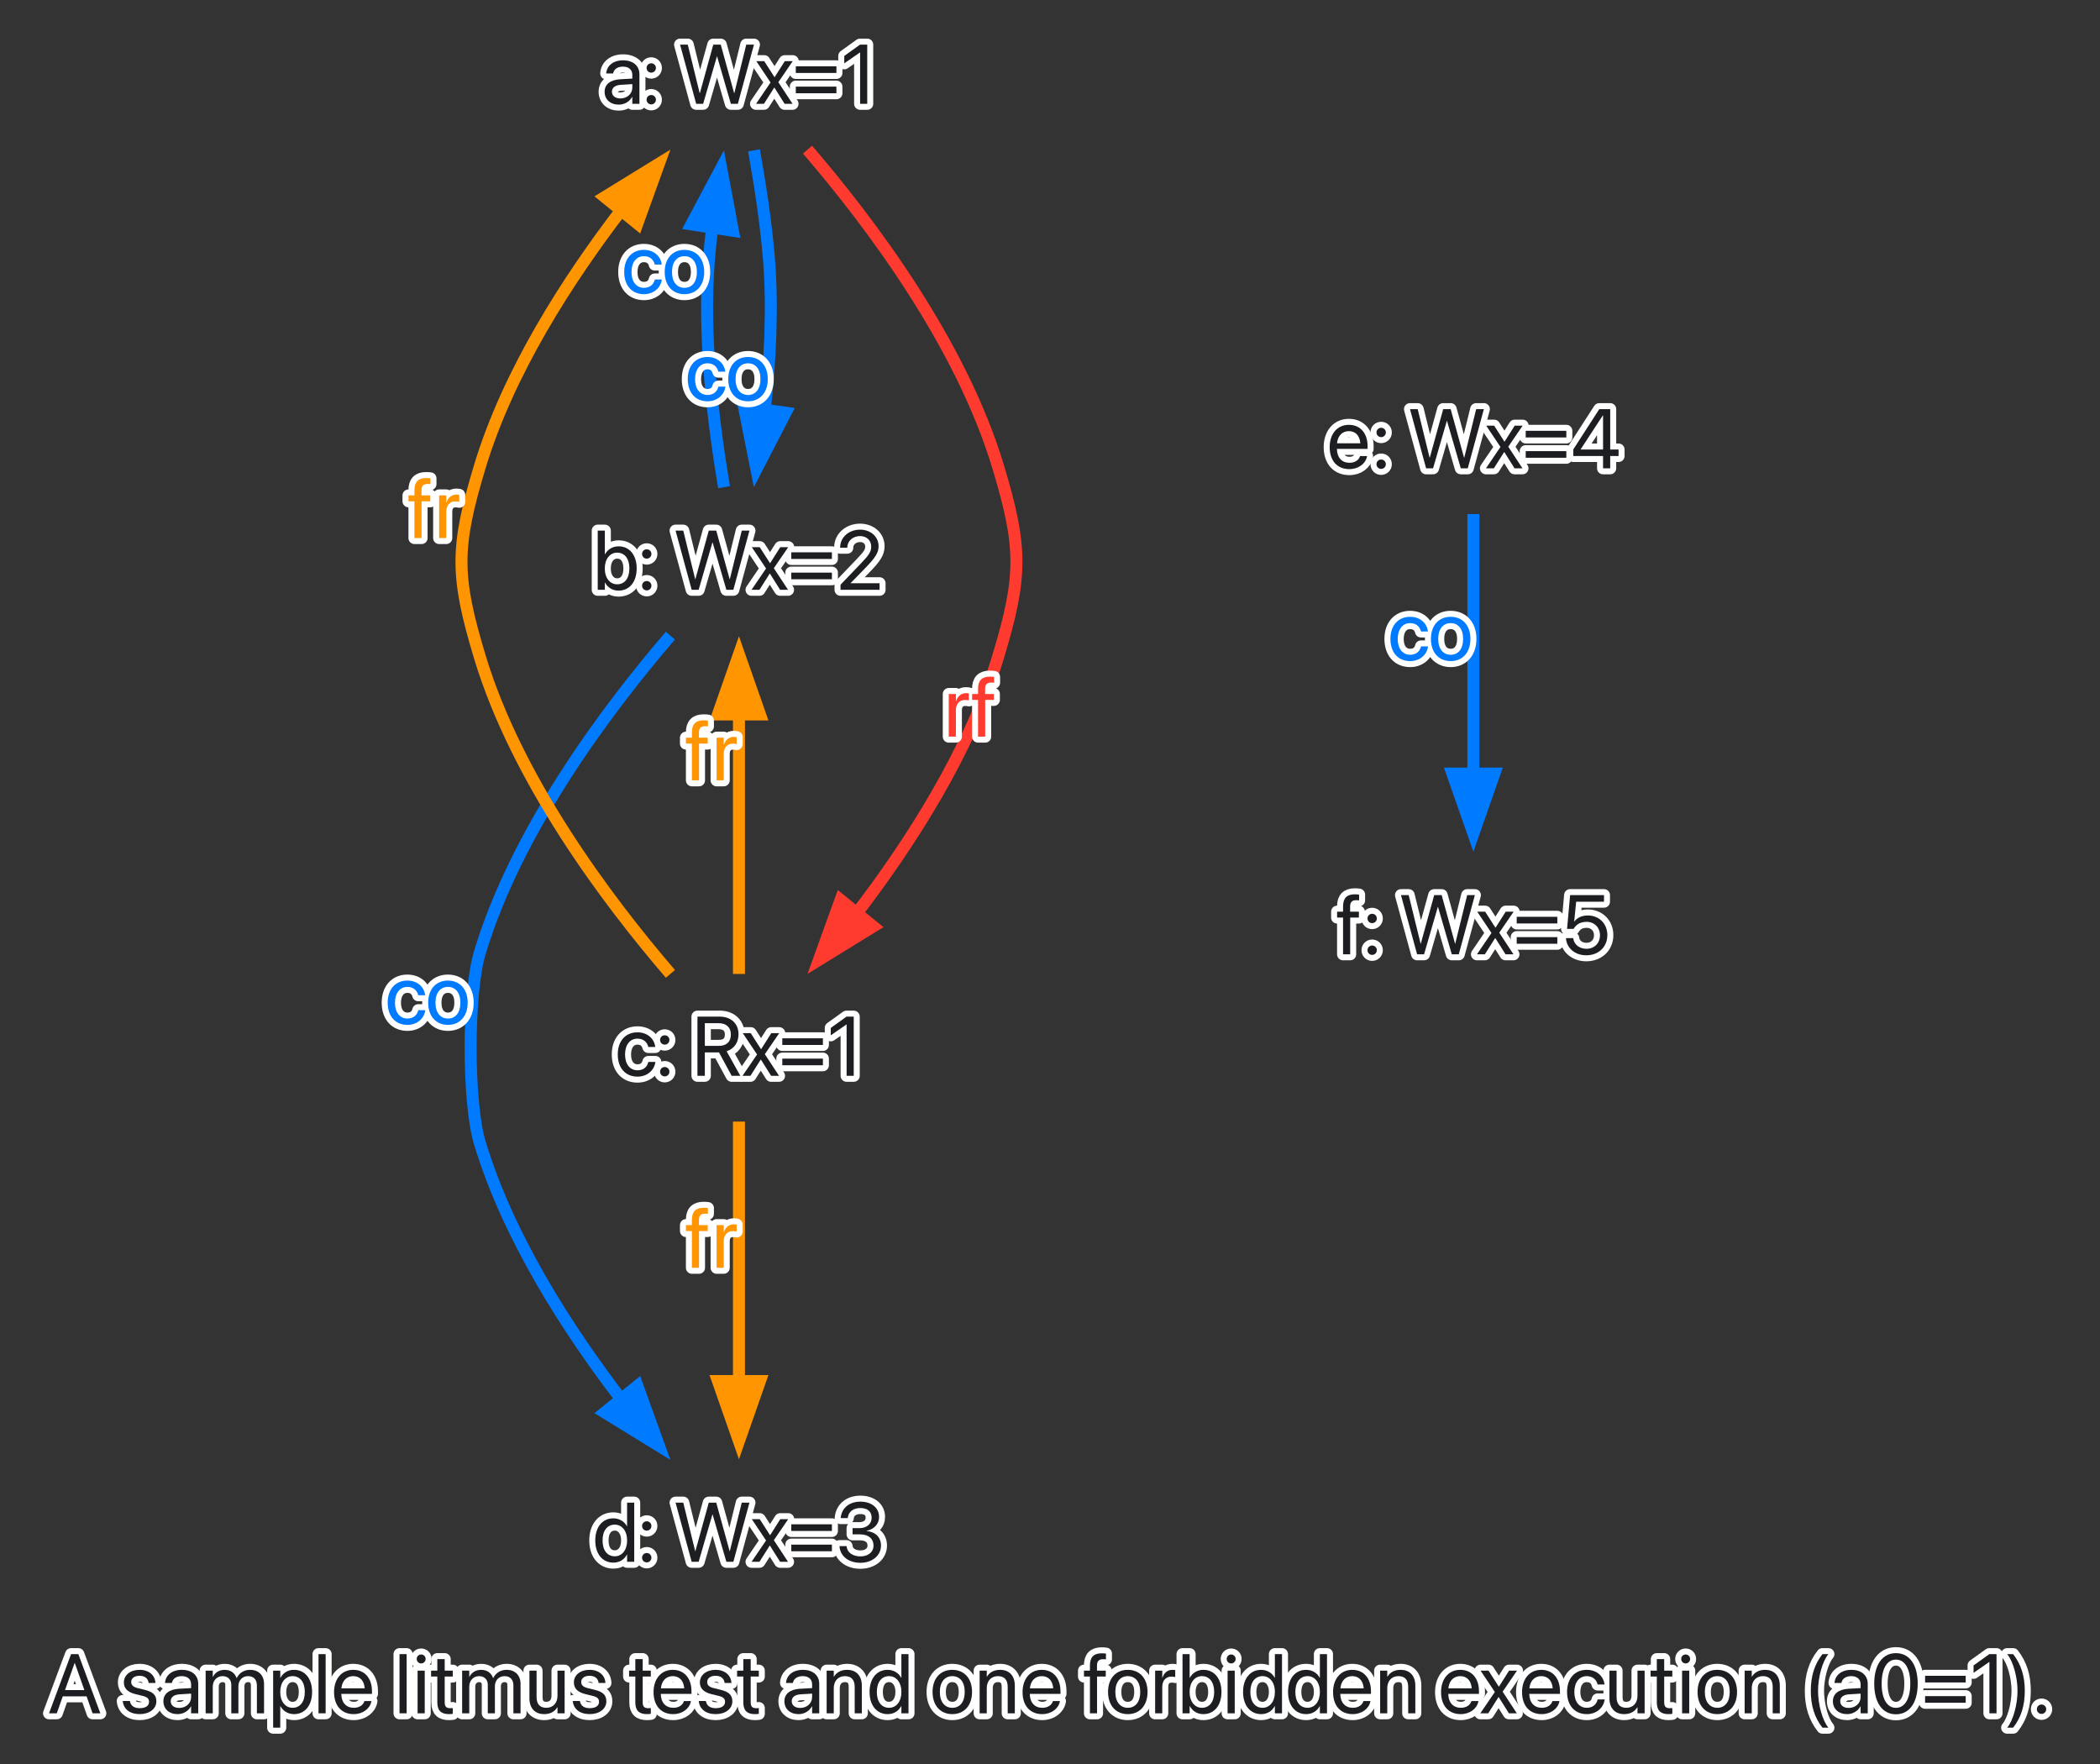 <?xml version="1.0" encoding="UTF-8"?>
<svg xmlns="http://www.w3.org/2000/svg" xmlns:xlink="http://www.w3.org/1999/xlink" width="350" height="294" viewBox="0 0 350 294">
<rect x="0" y="0" width="350" height="294" fill="#333333" stroke="none"/>
<defs>
<g>
<g id="glyph-0-0">
<path d="M 0.172 0 L 1.465 0 L 2.461 -2.824 L 6.434 -2.824 L 7.43 0 L 8.723 0 L 5.059 -9.863 L 3.844 -9.863 Z M 4.438 -8.387 L 4.465 -8.387 L 6.062 -3.871 L 2.836 -3.871 Z M 4.438 -8.387 " />
</g>
<g id="glyph-0-1">
<rect x="0" y="0" width="0" height="0" mask="url(#mask-0)" />
</g>
<g id="glyph-0-2">
<path d="M 3.297 0.137 C 4.883 0.137 6.059 -0.738 6.059 -1.984 L 6.059 -1.988 C 6.059 -3 5.539 -3.57 4.102 -3.918 L 2.973 -4.191 C 2.188 -4.383 1.867 -4.719 1.867 -5.203 L 1.867 -5.211 C 1.867 -5.84 2.398 -6.254 3.262 -6.254 C 4.145 -6.254 4.668 -5.797 4.766 -5.105 L 4.773 -5.059 L 5.906 -5.059 L 5.898 -5.148 C 5.812 -6.336 4.82 -7.246 3.262 -7.246 C 1.723 -7.246 0.648 -6.379 0.648 -5.156 L 0.648 -5.148 C 0.648 -4.121 1.301 -3.5 2.641 -3.18 L 3.766 -2.906 C 4.574 -2.707 4.84 -2.422 4.84 -1.906 L 4.84 -1.902 C 4.84 -1.258 4.266 -0.855 3.301 -0.855 C 2.332 -0.855 1.805 -1.273 1.66 -1.984 L 1.648 -2.051 L 0.457 -2.051 L 0.465 -1.988 C 0.609 -0.719 1.621 0.137 3.297 0.137 Z M 3.297 0.137 " />
</g>
<g id="glyph-0-3">
<path d="M 2.852 0.137 C 3.801 0.137 4.656 -0.375 5.074 -1.156 L 5.102 -1.156 L 5.102 0 L 6.289 0 L 6.289 -4.914 C 6.289 -6.336 5.238 -7.246 3.555 -7.246 C 1.879 -7.246 0.863 -6.305 0.758 -5.133 L 0.754 -5.059 L 1.902 -5.059 L 1.914 -5.121 C 2.051 -5.758 2.625 -6.195 3.543 -6.195 C 4.531 -6.195 5.102 -5.668 5.102 -4.801 L 5.102 -4.203 L 3.062 -4.09 C 1.43 -3.992 0.484 -3.234 0.484 -2.023 L 0.484 -2.012 C 0.484 -0.719 1.438 0.137 2.852 0.137 Z M 1.703 -2.012 L 1.703 -2.023 C 1.703 -2.688 2.25 -3.109 3.199 -3.164 L 5.102 -3.281 L 5.102 -2.699 C 5.102 -1.668 4.238 -0.895 3.117 -0.895 C 2.262 -0.895 1.703 -1.328 1.703 -2.012 Z M 1.703 -2.012 " />
</g>
<g id="glyph-0-4">
<path d="M 0.773 0 L 1.961 0 L 1.961 -4.457 C 1.961 -5.449 2.645 -6.195 3.59 -6.195 C 4.473 -6.195 5.047 -5.625 5.047 -4.766 L 5.047 0 L 6.234 0 L 6.234 -4.52 C 6.234 -5.488 6.898 -6.195 7.84 -6.195 C 8.777 -6.195 9.316 -5.613 9.316 -4.637 L 9.316 0 L 10.508 0 L 10.508 -4.91 C 10.508 -6.324 9.598 -7.246 8.191 -7.246 C 7.191 -7.246 6.359 -6.734 5.961 -5.879 L 5.934 -5.879 C 5.625 -6.746 4.91 -7.246 3.938 -7.246 C 3.023 -7.246 2.312 -6.773 1.988 -6.07 L 1.961 -6.07 L 1.961 -7.109 L 0.773 -7.109 Z M 0.773 0 " />
</g>
<g id="glyph-0-5">
<path d="M 0.773 2.395 L 1.961 2.395 L 1.961 -1.191 L 1.988 -1.191 C 2.434 -0.371 3.262 0.137 4.266 0.137 C 6.051 0.137 7.266 -1.305 7.266 -3.547 L 7.266 -3.555 C 7.266 -5.797 6.062 -7.246 4.246 -7.246 C 3.227 -7.246 2.434 -6.734 1.988 -5.906 L 1.961 -5.906 L 1.961 -7.109 L 0.773 -7.109 Z M 4.012 -0.918 C 2.816 -0.918 1.957 -1.961 1.957 -3.547 L 1.957 -3.555 C 1.957 -5.148 2.809 -6.195 4.012 -6.195 C 5.27 -6.195 6.051 -5.188 6.051 -3.555 L 6.051 -3.547 C 6.051 -1.93 5.27 -0.918 4.012 -0.918 Z M 4.012 -0.918 " />
</g>
<g id="glyph-0-6">
<path d="M 0.836 0 L 2.023 0 L 2.023 -9.863 L 0.836 -9.863 Z M 0.836 0 " />
</g>
<g id="glyph-0-7">
<path d="M 3.699 0.137 C 5.25 0.137 6.414 -0.793 6.645 -1.969 L 6.66 -2.039 L 5.488 -2.039 L 5.469 -1.977 C 5.266 -1.367 4.629 -0.918 3.727 -0.918 C 2.461 -0.918 1.656 -1.77 1.629 -3.234 L 6.746 -3.234 L 6.746 -3.672 C 6.746 -5.805 5.566 -7.246 3.625 -7.246 C 1.684 -7.246 0.426 -5.734 0.426 -3.535 L 0.426 -3.527 C 0.426 -1.293 1.656 0.137 3.699 0.137 Z M 3.617 -6.195 C 4.656 -6.195 5.422 -5.543 5.539 -4.164 L 1.648 -4.164 C 1.777 -5.488 2.586 -6.195 3.617 -6.195 Z M 3.617 -6.195 " />
</g>
<g id="glyph-0-8">
<path d="M 1.441 -8.312 C 1.859 -8.312 2.188 -8.648 2.188 -9.059 C 2.188 -9.477 1.859 -9.805 1.441 -9.805 C 1.031 -9.805 0.699 -9.477 0.699 -9.059 C 0.699 -8.648 1.031 -8.312 1.441 -8.312 Z M 0.848 0 L 2.039 0 L 2.039 -7.109 L 0.848 -7.109 Z M 0.848 0 " />
</g>
<g id="glyph-0-9">
<path d="M 3.082 0.137 C 3.316 0.137 3.57 0.109 3.719 0.09 L 3.719 -0.875 C 3.617 -0.867 3.48 -0.848 3.336 -0.848 C 2.699 -0.848 2.367 -1.059 2.367 -1.82 L 2.367 -6.125 L 3.719 -6.125 L 3.719 -7.109 L 2.367 -7.109 L 2.367 -9.031 L 1.137 -9.031 L 1.137 -7.109 L 0.098 -7.109 L 0.098 -6.125 L 1.137 -6.125 L 1.137 -1.812 C 1.137 -0.453 1.777 0.137 3.082 0.137 Z M 3.082 0.137 " />
</g>
<g id="glyph-0-10">
<path d="M 3.199 0.137 C 4.281 0.137 5.004 -0.348 5.387 -1.012 L 5.414 -1.012 L 5.414 0 L 6.605 0 L 6.605 -7.109 L 5.414 -7.109 L 5.414 -2.926 C 5.414 -1.715 4.684 -0.918 3.562 -0.918 C 2.469 -0.918 1.93 -1.551 1.93 -2.707 L 1.93 -7.109 L 0.738 -7.109 L 0.738 -2.496 C 0.738 -0.875 1.641 0.137 3.199 0.137 Z M 3.199 0.137 " />
</g>
<g id="glyph-0-11">
<path d="M 0.773 0 L 1.961 0 L 1.961 -4.184 C 1.961 -5.395 2.695 -6.195 3.816 -6.195 C 4.91 -6.195 5.449 -5.559 5.449 -4.402 L 5.449 0 L 6.637 0 L 6.637 -4.613 C 6.637 -6.234 5.734 -7.246 4.176 -7.246 C 3.098 -7.246 2.371 -6.762 1.988 -6.098 L 1.961 -6.098 L 1.961 -7.109 L 0.773 -7.109 Z M 0.773 0 " />
</g>
<g id="glyph-0-12">
<path d="M 3.445 0.137 C 4.465 0.137 5.258 -0.375 5.703 -1.203 L 5.73 -1.203 L 5.73 0 L 6.918 0 L 6.918 -9.863 L 5.73 -9.863 L 5.73 -5.922 L 5.703 -5.922 C 5.258 -6.742 4.43 -7.246 3.426 -7.246 C 1.641 -7.246 0.426 -5.805 0.426 -3.562 L 0.426 -3.555 C 0.426 -1.312 1.629 0.137 3.445 0.137 Z M 3.68 -0.918 C 2.422 -0.918 1.641 -1.922 1.641 -3.555 L 1.641 -3.562 C 1.641 -5.184 2.422 -6.195 3.68 -6.195 C 4.875 -6.195 5.734 -5.148 5.734 -3.562 L 5.734 -3.555 C 5.734 -1.961 4.883 -0.918 3.68 -0.918 Z M 3.68 -0.918 " />
</g>
<g id="glyph-0-13">
<path d="M 3.719 0.137 C 5.68 0.137 7.008 -1.285 7.008 -3.555 L 7.008 -3.57 C 7.008 -5.84 5.676 -7.246 3.711 -7.246 C 1.75 -7.246 0.426 -5.832 0.426 -3.57 L 0.426 -3.555 C 0.426 -1.293 1.742 0.137 3.719 0.137 Z M 3.727 -0.918 C 2.469 -0.918 1.641 -1.879 1.641 -3.555 L 1.641 -3.57 C 1.641 -5.23 2.477 -6.195 3.711 -6.195 C 4.969 -6.195 5.789 -5.238 5.789 -3.57 L 5.789 -3.555 C 5.789 -1.887 4.977 -0.918 3.727 -0.918 Z M 3.727 -0.918 " />
</g>
<g id="glyph-0-14">
<path d="M 1.156 0 L 2.344 0 L 2.344 -6.125 L 3.793 -6.125 L 3.793 -7.109 L 2.332 -7.109 L 2.332 -7.977 C 2.332 -8.684 2.66 -9.016 3.316 -9.016 C 3.5 -9.016 3.684 -9.012 3.828 -8.988 L 3.828 -9.953 C 3.652 -9.98 3.371 -10 3.105 -10 C 1.793 -10 1.156 -9.352 1.156 -7.984 L 1.156 -7.109 L 0.164 -7.109 L 0.164 -6.125 L 1.156 -6.125 Z M 1.156 0 " />
</g>
<g id="glyph-0-15">
<path d="M 0.773 0 L 1.961 0 L 1.961 -4.391 C 1.961 -5.469 2.562 -6.113 3.488 -6.113 C 3.773 -6.113 4.027 -6.078 4.121 -6.043 L 4.121 -7.199 C 4.027 -7.211 3.848 -7.246 3.645 -7.246 C 2.844 -7.246 2.23 -6.727 1.988 -5.906 L 1.961 -5.906 L 1.961 -7.109 L 0.773 -7.109 Z M 0.773 0 " />
</g>
<g id="glyph-0-16">
<path d="M 4.309 0.137 C 6.125 0.137 7.328 -1.312 7.328 -3.555 L 7.328 -3.562 C 7.328 -5.805 6.113 -7.246 4.328 -7.246 C 3.324 -7.246 2.496 -6.742 2.051 -5.922 L 2.023 -5.922 L 2.023 -9.863 L 0.836 -9.863 L 0.836 0 L 2.023 0 L 2.023 -1.203 L 2.051 -1.203 C 2.496 -0.375 3.289 0.137 4.309 0.137 Z M 4.074 -0.918 C 2.871 -0.918 2.016 -1.961 2.016 -3.555 L 2.016 -3.562 C 2.016 -5.148 2.879 -6.195 4.074 -6.195 C 5.332 -6.195 6.113 -5.184 6.113 -3.562 L 6.113 -3.555 C 6.113 -1.922 5.332 -0.918 4.074 -0.918 Z M 4.074 -0.918 " />
</g>
<g id="glyph-0-17">
<path d="M 0.219 0 L 1.539 0 L 3.254 -2.707 L 3.281 -2.707 L 4.984 0 L 6.305 0 L 3.938 -3.602 L 6.336 -7.109 L 5.012 -7.109 L 3.324 -4.445 L 3.297 -4.445 L 1.586 -7.109 L 0.262 -7.109 L 2.641 -3.555 Z M 0.219 0 " />
</g>
<g id="glyph-0-18">
<path d="M 3.719 0.137 C 5.324 0.137 6.496 -0.91 6.688 -2.262 L 6.691 -2.312 L 5.523 -2.312 L 5.512 -2.258 C 5.312 -1.465 4.691 -0.918 3.719 -0.918 C 2.488 -0.918 1.641 -1.895 1.641 -3.547 L 1.641 -3.555 C 1.641 -5.168 2.469 -6.195 3.707 -6.195 C 4.75 -6.195 5.324 -5.566 5.504 -4.855 L 5.516 -4.801 L 6.68 -4.801 L 6.672 -4.855 C 6.523 -6.07 5.477 -7.246 3.707 -7.246 C 1.73 -7.246 0.426 -5.812 0.426 -3.57 L 0.426 -3.562 C 0.426 -1.301 1.703 0.137 3.719 0.137 Z M 3.719 0.137 " />
</g>
<g id="glyph-0-19">
<path d="M 3.242 2.395 L 4.238 2.395 C 3.254 1.25 2.508 -1.457 2.508 -3.738 C 2.508 -6.023 3.254 -8.723 4.238 -9.863 L 3.242 -9.863 C 1.906 -8.168 1.301 -6.172 1.301 -3.738 C 1.301 -1.305 1.906 0.703 3.242 2.395 Z M 3.242 2.395 " />
</g>
<g id="glyph-0-20">
<path d="M 4.238 0.164 C 6.508 0.164 7.867 -1.797 7.867 -4.93 L 7.867 -4.941 C 7.867 -8.074 6.508 -10.027 4.238 -10.027 C 1.969 -10.027 0.621 -8.074 0.621 -4.941 L 0.621 -4.93 C 0.621 -1.797 1.969 0.164 4.238 0.164 Z M 4.238 -0.91 C 2.734 -0.91 1.859 -2.453 1.859 -4.93 L 1.859 -4.941 C 1.859 -7.418 2.734 -8.949 4.238 -8.949 C 5.742 -8.949 6.633 -7.418 6.633 -4.941 L 6.633 -4.93 C 6.633 -2.453 5.742 -0.91 4.238 -0.91 Z M 4.238 -0.91 " />
</g>
<g id="glyph-0-21">
<path d="M 0.848 -5.141 L 7.617 -5.141 L 7.617 -6.25 L 0.848 -6.25 Z M 0.848 -1.758 L 7.617 -1.758 L 7.617 -2.863 L 0.848 -2.863 Z M 0.848 -1.758 " />
</g>
<g id="glyph-0-22">
<path d="M 3.316 0 L 4.504 0 L 4.504 -9.863 L 3.301 -9.863 L 0.676 -7.977 L 0.676 -6.742 L 3.289 -8.559 L 3.316 -8.559 Z M 3.316 0 " />
</g>
<g id="glyph-0-23">
<path d="M 1.273 2.395 C 2.605 0.703 3.215 -1.305 3.215 -3.738 C 3.215 -6.172 2.605 -8.168 1.273 -9.863 L 0.273 -9.863 C 1.258 -8.723 2.004 -6.023 2.004 -3.738 C 2.004 -1.457 1.258 1.25 0.273 2.395 Z M 1.273 2.395 " />
</g>
<g id="glyph-0-24">
<path d="M 1.504 0.098 C 1.941 0.098 2.285 -0.246 2.285 -0.684 C 2.285 -1.121 1.941 -1.465 1.504 -1.465 C 1.066 -1.465 0.727 -1.121 0.727 -0.684 C 0.727 -0.246 1.066 0.098 1.504 0.098 Z M 1.504 0.098 " />
</g>
<g id="glyph-0-25">
<path d="M 1.504 -5.195 C 1.941 -5.195 2.285 -5.539 2.285 -5.977 C 2.285 -6.414 1.941 -6.754 1.504 -6.754 C 1.066 -6.754 0.727 -6.414 0.727 -5.977 C 0.727 -5.539 1.066 -5.195 1.504 -5.195 Z M 1.504 0.098 C 1.941 0.098 2.285 -0.246 2.285 -0.684 C 2.285 -1.121 1.941 -1.465 1.504 -1.465 C 1.066 -1.465 0.727 -1.121 0.727 -0.684 C 0.727 -0.246 1.066 0.098 1.504 0.098 Z M 1.504 0.098 " />
</g>
<g id="glyph-0-26">
<path d="M 2.996 0 L 4.156 0 L 6.453 -7.902 L 6.48 -7.902 L 8.777 0 L 9.941 0 L 12.625 -9.863 L 11.34 -9.863 L 9.352 -1.766 L 9.324 -1.766 L 7.09 -9.863 L 5.844 -9.863 L 3.609 -1.766 L 3.582 -1.766 L 1.594 -9.863 L 0.309 -9.863 Z M 2.996 0 " />
</g>
<g id="glyph-0-27">
<path d="M 0.801 0 L 7.309 0 L 7.309 -1.094 L 2.488 -1.094 L 2.488 -1.121 L 4.832 -3.527 C 6.645 -5.379 7.145 -6.195 7.145 -7.273 L 7.145 -7.289 C 7.145 -8.832 5.84 -10.027 4.055 -10.027 C 2.215 -10.027 0.738 -8.766 0.738 -7.055 L 0.738 -7.016 L 1.93 -7.016 L 1.93 -7.047 C 1.93 -8.109 2.844 -8.957 4.074 -8.957 C 5.148 -8.957 5.906 -8.23 5.914 -7.227 L 5.914 -7.211 C 5.914 -6.391 5.605 -5.859 4.273 -4.473 L 0.801 -0.848 Z M 0.801 0 " />
</g>
<g id="glyph-0-28">
<path d="M 0.957 0 L 2.188 0 L 2.188 -3.902 L 4.547 -3.902 L 6.66 0 L 8.102 0 L 5.816 -4.094 C 7.047 -4.484 7.801 -5.543 7.801 -6.91 L 7.801 -6.926 C 7.801 -8.703 6.555 -9.863 4.656 -9.863 L 0.957 -9.863 Z M 2.188 -4.992 L 2.188 -8.77 L 4.492 -8.77 C 5.758 -8.77 6.527 -8.074 6.527 -6.898 L 6.527 -6.883 C 6.527 -5.676 5.812 -4.992 4.547 -4.992 Z M 2.188 -4.992 " />
</g>
<g id="glyph-0-29">
<path d="M 4.121 0.164 C 6.098 0.164 7.547 -1.055 7.547 -2.699 L 7.547 -2.715 C 7.547 -4.117 6.57 -5.012 5.133 -5.133 L 5.133 -5.16 C 6.363 -5.422 7.227 -6.254 7.227 -7.473 L 7.227 -7.484 C 7.227 -8.984 5.988 -10.027 4.109 -10.027 C 2.262 -10.027 0.992 -8.957 0.836 -7.348 L 0.828 -7.281 L 2.012 -7.281 L 2.016 -7.348 C 2.121 -8.348 2.945 -8.961 4.109 -8.961 C 5.312 -8.961 5.988 -8.367 5.988 -7.336 L 5.988 -7.32 C 5.988 -6.336 5.168 -5.613 3.992 -5.613 L 2.809 -5.613 L 2.809 -4.574 L 4.047 -4.574 C 5.43 -4.574 6.297 -3.898 6.297 -2.688 L 6.297 -2.672 C 6.297 -1.629 5.414 -0.902 4.121 -0.902 C 2.809 -0.902 1.922 -1.574 1.82 -2.543 L 1.812 -2.613 L 0.629 -2.613 L 0.637 -2.531 C 0.766 -0.973 2.086 0.164 4.121 0.164 Z M 4.121 0.164 " />
</g>
<g id="glyph-0-30">
<path d="M 5.488 0 L 6.68 0 L 6.68 -2.051 L 8.074 -2.051 L 8.074 -3.133 L 6.68 -3.133 L 6.68 -9.863 L 4.859 -9.863 L 0.535 -3.164 L 0.535 -2.051 L 5.488 -2.051 Z M 1.75 -3.133 L 1.75 -3.16 L 5.449 -8.812 L 5.488 -8.812 L 5.488 -3.133 Z M 1.75 -3.133 " />
</g>
<g id="glyph-0-31">
<path d="M 4.191 0.164 C 6.242 0.164 7.699 -1.219 7.703 -3.191 L 7.703 -3.207 C 7.703 -5.102 6.336 -6.473 4.445 -6.473 C 3.488 -6.473 2.668 -6.117 2.203 -5.457 L 2.176 -5.457 L 2.508 -8.77 L 7.145 -8.77 L 7.145 -9.863 L 1.496 -9.863 L 0.992 -4.238 L 2.078 -4.238 C 2.207 -4.465 2.367 -4.656 2.543 -4.82 C 2.98 -5.215 3.555 -5.414 4.227 -5.414 C 5.531 -5.414 6.469 -4.484 6.473 -3.188 L 6.473 -3.172 C 6.473 -1.848 5.543 -0.918 4.203 -0.918 C 3.023 -0.918 2.148 -1.66 2.023 -2.641 L 2.016 -2.695 L 0.809 -2.695 L 0.812 -2.617 C 0.957 -1.012 2.305 0.164 4.191 0.164 Z M 4.191 0.164 " />
</g>
</g>
<image id="source-6" x="0" y="0" width="0" height="0" />
<mask id="mask-0">
<use xlink:href="#source-6" />
</mask>
</defs>
<path fill="none" stroke-width="2" stroke-linecap="butt" stroke-linejoin="miter" stroke="rgb(0%, 47.843%, 100%)" stroke-opacity="1" stroke-miterlimit="10" d="M 125.664 -268.445 C 126.656 -262.922 127.672 -256.324 128.16 -250.324 C 128.828 -242.109 128.34 -233.152 127.449 -225.098 " transform="matrix(1, 0, 0, 1, 0, 293.5)" />
<path fill-rule="nonzero" fill="rgb(0%, 47.843%, 100%)" fill-opacity="1" stroke-width="2" stroke-linecap="butt" stroke-linejoin="miter" stroke="rgb(0%, 47.843%, 100%)" stroke-opacity="1" stroke-miterlimit="10" d="M 130.93 -224.715 L 126.066 -215.301 L 124 -225.691 Z M 130.93 -224.715 " transform="matrix(1, 0, 0, 1, 0, 293.5)" />
<path fill="none" stroke-width="2" stroke-linecap="butt" stroke-linejoin="miter" stroke="rgb(100%, 23.137%, 18.824%)" stroke-opacity="1" stroke-miterlimit="10" d="M 134.586 -268.562 C 145.168 -256.25 160.172 -236.238 166.359 -215.699 C 170.418 -202.23 170.418 -197.52 166.359 -184.051 C 161.625 -168.328 151.719 -152.91 142.586 -141.02 " transform="matrix(1, 0, 0, 1, 0, 293.5)" />
<path fill-rule="nonzero" fill="rgb(100%, 23.137%, 18.824%)" fill-opacity="1" stroke-width="2" stroke-linecap="butt" stroke-linejoin="miter" stroke="rgb(100%, 23.137%, 18.824%)" stroke-opacity="1" stroke-miterlimit="10" d="M 145.52 -139.086 L 136.496 -133.535 L 140.09 -143.5 Z M 145.52 -139.086 " transform="matrix(1, 0, 0, 1, 0, 293.5)" />
<path fill="none" stroke-width="2" stroke-linecap="butt" stroke-linejoin="miter" stroke="rgb(0%, 47.843%, 100%)" stroke-opacity="1" stroke-miterlimit="10" d="M 120.68 -212.305 C 118.941 -222.508 117.105 -237.34 118.16 -250.324 C 118.305 -252.105 118.496 -253.941 118.723 -255.781 " transform="matrix(1, 0, 0, 1, 0, 293.5)" />
<path fill-rule="nonzero" fill="rgb(0%, 47.843%, 100%)" fill-opacity="1" stroke-width="2" stroke-linecap="butt" stroke-linejoin="miter" stroke="rgb(0%, 47.843%, 100%)" stroke-opacity="1" stroke-miterlimit="10" d="M 115.227 -256.098 L 120.199 -265.453 L 122.148 -255.039 Z M 115.227 -256.098 " transform="matrix(1, 0, 0, 1, 0, 293.5)" />
<path fill="none" stroke-width="2" stroke-linecap="butt" stroke-linejoin="miter" stroke="rgb(0%, 47.843%, 100%)" stroke-opacity="1" stroke-miterlimit="10" d="M 111.734 -187.562 C 101.156 -175.25 86.148 -155.238 79.961 -134.699 C 77.934 -127.965 77.934 -109.785 79.961 -103.051 C 84.699 -87.328 94.605 -71.91 103.738 -60.02 " transform="matrix(1, 0, 0, 1, 0, 293.5)" />
<path fill-rule="nonzero" fill="rgb(0%, 47.843%, 100%)" fill-opacity="1" stroke-width="2" stroke-linecap="butt" stroke-linejoin="miter" stroke="rgb(0%, 47.843%, 100%)" stroke-opacity="1" stroke-miterlimit="10" d="M 106.23 -62.5 L 109.824 -52.535 L 100.801 -58.086 Z M 106.23 -62.5 " transform="matrix(1, 0, 0, 1, 0, 293.5)" />
<path fill="none" stroke-width="2" stroke-linecap="butt" stroke-linejoin="miter" stroke="rgb(100%, 58.431%, 0%)" stroke-opacity="1" stroke-miterlimit="10" d="M 111.734 -131.188 C 101.156 -143.5 86.148 -163.512 79.961 -184.051 C 75.902 -197.52 75.902 -202.23 79.961 -215.699 C 84.699 -231.422 94.605 -246.84 103.738 -258.73 " transform="matrix(1, 0, 0, 1, 0, 293.5)" />
<path fill-rule="nonzero" fill="rgb(100%, 58.431%, 0%)" fill-opacity="1" stroke-width="2" stroke-linecap="butt" stroke-linejoin="miter" stroke="rgb(100%, 58.431%, 0%)" stroke-opacity="1" stroke-miterlimit="10" d="M 100.801 -260.664 L 109.824 -266.215 L 106.23 -256.25 Z M 100.801 -260.664 " transform="matrix(1, 0, 0, 1, 0, 293.5)" />
<path fill="none" stroke-width="2" stroke-linecap="butt" stroke-linejoin="miter" stroke="rgb(100%, 58.431%, 0%)" stroke-opacity="1" stroke-miterlimit="10" d="M 123.16 -131.176 C 123.16 -142.715 123.16 -160.312 123.16 -174.809 " transform="matrix(1, 0, 0, 1, 0, 293.5)" />
<path fill-rule="nonzero" fill="rgb(100%, 58.431%, 0%)" fill-opacity="1" stroke-width="2" stroke-linecap="butt" stroke-linejoin="miter" stroke="rgb(100%, 58.431%, 0%)" stroke-opacity="1" stroke-miterlimit="10" d="M 119.66 -174.43 L 123.16 -184.43 L 126.66 -174.43 Z M 119.66 -174.43 " transform="matrix(1, 0, 0, 1, 0, 293.5)" />
<path fill="none" stroke-width="2" stroke-linecap="butt" stroke-linejoin="miter" stroke="rgb(100%, 58.431%, 0%)" stroke-opacity="1" stroke-miterlimit="10" d="M 123.16 -106.574 C 123.16 -95.035 123.16 -77.438 123.16 -62.941 " transform="matrix(1, 0, 0, 1, 0, 293.5)" />
<path fill-rule="nonzero" fill="rgb(100%, 58.431%, 0%)" fill-opacity="1" stroke-width="2" stroke-linecap="butt" stroke-linejoin="miter" stroke="rgb(100%, 58.431%, 0%)" stroke-opacity="1" stroke-miterlimit="10" d="M 126.66 -63.32 L 123.16 -53.32 L 119.66 -63.32 Z M 126.66 -63.32 " transform="matrix(1, 0, 0, 1, 0, 293.5)" />
<path fill="none" stroke-width="2" stroke-linecap="butt" stroke-linejoin="miter" stroke="rgb(0%, 47.843%, 100%)" stroke-opacity="1" stroke-miterlimit="10" d="M 245.562 -207.824 C 245.562 -196.285 245.562 -178.688 245.562 -164.191 " transform="matrix(1, 0, 0, 1, 0, 293.5)" />
<path fill-rule="nonzero" fill="rgb(0%, 47.843%, 100%)" fill-opacity="1" stroke-width="2" stroke-linecap="butt" stroke-linejoin="miter" stroke="rgb(0%, 47.843%, 100%)" stroke-opacity="1" stroke-miterlimit="10" d="M 249.062 -164.57 L 245.562 -154.57 L 242.062 -164.57 Z M 249.062 -164.57 " transform="matrix(1, 0, 0, 1, 0, 293.5)" />
<g fill="none" fill-opacity="1" stroke="#FFFFFF" stroke-width="2" stroke-opacity="1" stroke-linejoin="round" stroke-linecap="round">
<use xlink:href="#glyph-0-0" x="8" y="285.551" stroke="#FFFFFF" stroke-width="2" stroke-opacity="1" fill="none" />
<use xlink:href="#glyph-0-1" x="17" y="285.551" stroke="#FFFFFF" stroke-width="2" stroke-opacity="1" fill="none" />
<use xlink:href="#glyph-0-2" x="20" y="285.551" stroke="#FFFFFF" stroke-width="2" stroke-opacity="1" fill="none" />
<use xlink:href="#glyph-0-3" x="26.75" y="285.551" stroke="#FFFFFF" stroke-width="2" stroke-opacity="1" fill="none" />
<use xlink:href="#glyph-0-4" x="33.5" y="285.551" stroke="#FFFFFF" stroke-width="2" stroke-opacity="1" fill="none" />
<use xlink:href="#glyph-0-5" x="44.75" y="285.551" stroke="#FFFFFF" stroke-width="2" stroke-opacity="1" fill="none" />
<use xlink:href="#glyph-0-6" x="52.25" y="285.551" stroke="#FFFFFF" stroke-width="2" stroke-opacity="1" fill="none" />
<use xlink:href="#glyph-0-7" x="55.25" y="285.551" stroke="#FFFFFF" stroke-width="2" stroke-opacity="1" fill="none" />
<use xlink:href="#glyph-0-1" x="62.75" y="285.551" stroke="#FFFFFF" stroke-width="2" stroke-opacity="1" fill="none" />
<use xlink:href="#glyph-0-6" x="65.75" y="285.551" stroke="#FFFFFF" stroke-width="2" stroke-opacity="1" fill="none" />
<use xlink:href="#glyph-0-8" x="68.75" y="285.551" stroke="#FFFFFF" stroke-width="2" stroke-opacity="1" fill="none" />
<use xlink:href="#glyph-0-9" x="71.75" y="285.551" stroke="#FFFFFF" stroke-width="2" stroke-opacity="1" fill="none" />
<use xlink:href="#glyph-0-4" x="76.25" y="285.551" stroke="#FFFFFF" stroke-width="2" stroke-opacity="1" fill="none" />
<use xlink:href="#glyph-0-10" x="87.5" y="285.551" stroke="#FFFFFF" stroke-width="2" stroke-opacity="1" fill="none" />
<use xlink:href="#glyph-0-2" x="95" y="285.551" stroke="#FFFFFF" stroke-width="2" stroke-opacity="1" fill="none" />
<use xlink:href="#glyph-0-1" x="101.75" y="285.551" stroke="#FFFFFF" stroke-width="2" stroke-opacity="1" fill="none" />
<use xlink:href="#glyph-0-9" x="104.75" y="285.551" stroke="#FFFFFF" stroke-width="2" stroke-opacity="1" fill="none" />
<use xlink:href="#glyph-0-7" x="108.5" y="285.551" stroke="#FFFFFF" stroke-width="2" stroke-opacity="1" fill="none" />
<use xlink:href="#glyph-0-2" x="116" y="285.551" stroke="#FFFFFF" stroke-width="2" stroke-opacity="1" fill="none" />
<use xlink:href="#glyph-0-9" x="122.75" y="285.551" stroke="#FFFFFF" stroke-width="2" stroke-opacity="1" fill="none" />
<use xlink:href="#glyph-0-1" x="127.25" y="285.551" stroke="#FFFFFF" stroke-width="2" stroke-opacity="1" fill="none" />
<use xlink:href="#glyph-0-3" x="130.25" y="285.551" stroke="#FFFFFF" stroke-width="2" stroke-opacity="1" fill="none" />
<use xlink:href="#glyph-0-11" x="137" y="285.551" stroke="#FFFFFF" stroke-width="2" stroke-opacity="1" fill="none" />
<use xlink:href="#glyph-0-12" x="144.5" y="285.551" stroke="#FFFFFF" stroke-width="2" stroke-opacity="1" fill="none" />
<use xlink:href="#glyph-0-1" x="152" y="285.551" stroke="#FFFFFF" stroke-width="2" stroke-opacity="1" fill="none" />
<use xlink:href="#glyph-0-13" x="155" y="285.551" stroke="#FFFFFF" stroke-width="2" stroke-opacity="1" fill="none" />
<use xlink:href="#glyph-0-11" x="162.5" y="285.551" stroke="#FFFFFF" stroke-width="2" stroke-opacity="1" fill="none" />
<use xlink:href="#glyph-0-7" x="170" y="285.551" stroke="#FFFFFF" stroke-width="2" stroke-opacity="1" fill="none" />
<use xlink:href="#glyph-0-1" x="177.5" y="285.551" stroke="#FFFFFF" stroke-width="2" stroke-opacity="1" fill="none" />
<use xlink:href="#glyph-0-14" x="180.5" y="285.551" stroke="#FFFFFF" stroke-width="2" stroke-opacity="1" fill="none" />
<use xlink:href="#glyph-0-13" x="184.25" y="285.551" stroke="#FFFFFF" stroke-width="2" stroke-opacity="1" fill="none" />
<use xlink:href="#glyph-0-15" x="191.75" y="285.551" stroke="#FFFFFF" stroke-width="2" stroke-opacity="1" fill="none" />
<use xlink:href="#glyph-0-16" x="196.25" y="285.551" stroke="#FFFFFF" stroke-width="2" stroke-opacity="1" fill="none" />
<use xlink:href="#glyph-0-8" x="203.75" y="285.551" stroke="#FFFFFF" stroke-width="2" stroke-opacity="1" fill="none" />
<use xlink:href="#glyph-0-12" x="206.75" y="285.551" stroke="#FFFFFF" stroke-width="2" stroke-opacity="1" fill="none" />
<use xlink:href="#glyph-0-12" x="214.25" y="285.551" stroke="#FFFFFF" stroke-width="2" stroke-opacity="1" fill="none" />
<use xlink:href="#glyph-0-7" x="221.75" y="285.551" stroke="#FFFFFF" stroke-width="2" stroke-opacity="1" fill="none" />
<use xlink:href="#glyph-0-11" x="229.25" y="285.551" stroke="#FFFFFF" stroke-width="2" stroke-opacity="1" fill="none" />
<use xlink:href="#glyph-0-1" x="236.75" y="285.551" stroke="#FFFFFF" stroke-width="2" stroke-opacity="1" fill="none" />
<use xlink:href="#glyph-0-7" x="239.75" y="285.551" stroke="#FFFFFF" stroke-width="2" stroke-opacity="1" fill="none" />
<use xlink:href="#glyph-0-17" x="246.5" y="285.551" stroke="#FFFFFF" stroke-width="2" stroke-opacity="1" fill="none" />
<use xlink:href="#glyph-0-7" x="253.25" y="285.551" stroke="#FFFFFF" stroke-width="2" stroke-opacity="1" fill="none" />
<use xlink:href="#glyph-0-18" x="260.75" y="285.551" stroke="#FFFFFF" stroke-width="2" stroke-opacity="1" fill="none" />
<use xlink:href="#glyph-0-10" x="267.5" y="285.551" stroke="#FFFFFF" stroke-width="2" stroke-opacity="1" fill="none" />
<use xlink:href="#glyph-0-9" x="275" y="285.551" stroke="#FFFFFF" stroke-width="2" stroke-opacity="1" fill="none" />
<use xlink:href="#glyph-0-8" x="279.5" y="285.551" stroke="#FFFFFF" stroke-width="2" stroke-opacity="1" fill="none" />
<use xlink:href="#glyph-0-13" x="282.5" y="285.551" stroke="#FFFFFF" stroke-width="2" stroke-opacity="1" fill="none" />
<use xlink:href="#glyph-0-11" x="290" y="285.551" stroke="#FFFFFF" stroke-width="2" stroke-opacity="1" fill="none" />
<use xlink:href="#glyph-0-1" x="297.5" y="285.551" stroke="#FFFFFF" stroke-width="2" stroke-opacity="1" fill="none" />
<use xlink:href="#glyph-0-19" x="300.5" y="285.551" stroke="#FFFFFF" stroke-width="2" stroke-opacity="1" fill="none" />
<use xlink:href="#glyph-0-3" x="305" y="285.551" stroke="#FFFFFF" stroke-width="2" stroke-opacity="1" fill="none" />
<use xlink:href="#glyph-0-20" x="311.75" y="285.551" stroke="#FFFFFF" stroke-width="2" stroke-opacity="1" fill="none" />
<use xlink:href="#glyph-0-21" x="320" y="285.551" stroke="#FFFFFF" stroke-width="2" stroke-opacity="1" fill="none" />
<use xlink:href="#glyph-0-22" x="328.25" y="285.551" stroke="#FFFFFF" stroke-width="2" stroke-opacity="1" fill="none" />
<use xlink:href="#glyph-0-23" x="334.25" y="285.551" stroke="#FFFFFF" stroke-width="2" stroke-opacity="1" fill="none" />
<use xlink:href="#glyph-0-24" x="338.75" y="285.551" stroke="#FFFFFF" stroke-width="2" stroke-opacity="1" fill="none" />
</g>
<g fill="rgb(10.98%, 11.765%, 12.941%)" fill-opacity="1" stroke="none">
<use xlink:href="#glyph-0-0" x="8" y="285.551" stroke="none" />
<use xlink:href="#glyph-0-1" x="17" y="285.551" stroke="none" />
<use xlink:href="#glyph-0-2" x="20" y="285.551" stroke="none" />
<use xlink:href="#glyph-0-3" x="26.75" y="285.551" stroke="none" />
<use xlink:href="#glyph-0-4" x="33.5" y="285.551" stroke="none" />
<use xlink:href="#glyph-0-5" x="44.75" y="285.551" stroke="none" />
<use xlink:href="#glyph-0-6" x="52.25" y="285.551" stroke="none" />
<use xlink:href="#glyph-0-7" x="55.25" y="285.551" stroke="none" />
<use xlink:href="#glyph-0-1" x="62.75" y="285.551" stroke="none" />
<use xlink:href="#glyph-0-6" x="65.75" y="285.551" stroke="none" />
<use xlink:href="#glyph-0-8" x="68.75" y="285.551" stroke="none" />
<use xlink:href="#glyph-0-9" x="71.75" y="285.551" stroke="none" />
<use xlink:href="#glyph-0-4" x="76.25" y="285.551" stroke="none" />
<use xlink:href="#glyph-0-10" x="87.5" y="285.551" stroke="none" />
<use xlink:href="#glyph-0-2" x="95" y="285.551" stroke="none" />
<use xlink:href="#glyph-0-1" x="101.75" y="285.551" stroke="none" />
<use xlink:href="#glyph-0-9" x="104.75" y="285.551" stroke="none" />
<use xlink:href="#glyph-0-7" x="108.5" y="285.551" stroke="none" />
<use xlink:href="#glyph-0-2" x="116" y="285.551" stroke="none" />
<use xlink:href="#glyph-0-9" x="122.75" y="285.551" stroke="none" />
<use xlink:href="#glyph-0-1" x="127.25" y="285.551" stroke="none" />
<use xlink:href="#glyph-0-3" x="130.25" y="285.551" stroke="none" />
<use xlink:href="#glyph-0-11" x="137" y="285.551" stroke="none" />
<use xlink:href="#glyph-0-12" x="144.5" y="285.551" stroke="none" />
<use xlink:href="#glyph-0-1" x="152" y="285.551" stroke="none" />
<use xlink:href="#glyph-0-13" x="155" y="285.551" stroke="none" />
<use xlink:href="#glyph-0-11" x="162.5" y="285.551" stroke="none" />
<use xlink:href="#glyph-0-7" x="170" y="285.551" stroke="none" />
<use xlink:href="#glyph-0-1" x="177.5" y="285.551" stroke="none" />
<use xlink:href="#glyph-0-14" x="180.5" y="285.551" stroke="none" />
<use xlink:href="#glyph-0-13" x="184.25" y="285.551" stroke="none" />
<use xlink:href="#glyph-0-15" x="191.75" y="285.551" stroke="none" />
<use xlink:href="#glyph-0-16" x="196.25" y="285.551" stroke="none" />
<use xlink:href="#glyph-0-8" x="203.75" y="285.551" stroke="none" />
<use xlink:href="#glyph-0-12" x="206.75" y="285.551" stroke="none" />
<use xlink:href="#glyph-0-12" x="214.25" y="285.551" stroke="none" />
<use xlink:href="#glyph-0-7" x="221.75" y="285.551" stroke="none" />
<use xlink:href="#glyph-0-11" x="229.25" y="285.551" stroke="none" />
<use xlink:href="#glyph-0-1" x="236.75" y="285.551" stroke="none" />
<use xlink:href="#glyph-0-7" x="239.75" y="285.551" stroke="none" />
<use xlink:href="#glyph-0-17" x="246.5" y="285.551" stroke="none" />
<use xlink:href="#glyph-0-7" x="253.25" y="285.551" stroke="none" />
<use xlink:href="#glyph-0-18" x="260.75" y="285.551" stroke="none" />
<use xlink:href="#glyph-0-10" x="267.5" y="285.551" stroke="none" />
<use xlink:href="#glyph-0-9" x="275" y="285.551" stroke="none" />
<use xlink:href="#glyph-0-8" x="279.5" y="285.551" stroke="none" />
<use xlink:href="#glyph-0-13" x="282.5" y="285.551" stroke="none" />
<use xlink:href="#glyph-0-11" x="290" y="285.551" stroke="none" />
<use xlink:href="#glyph-0-1" x="297.5" y="285.551" stroke="none" />
<use xlink:href="#glyph-0-19" x="300.5" y="285.551" stroke="none" />
<use xlink:href="#glyph-0-3" x="305" y="285.551" stroke="none" />
<use xlink:href="#glyph-0-20" x="311.75" y="285.551" stroke="none" />
<use xlink:href="#glyph-0-21" x="320" y="285.551" stroke="none" />
<use xlink:href="#glyph-0-22" x="328.25" y="285.551" stroke="none" />
<use xlink:href="#glyph-0-23" x="334.25" y="285.551" stroke="none" />
<use xlink:href="#glyph-0-24" x="338.75" y="285.551" stroke="none" />
</g>
<g fill="none" fill-opacity="1" stroke="#FFFFFF" stroke-width="2" stroke-opacity="1" stroke-linejoin="round" stroke-linecap="round">
<use xlink:href="#glyph-0-3" x="100.285" y="17.301" stroke="#FFFFFF" stroke-width="2" stroke-opacity="1" fill="none" />
<use xlink:href="#glyph-0-25" x="107.035" y="17.301" stroke="#FFFFFF" stroke-width="2" stroke-opacity="1" fill="none" />
<use xlink:href="#glyph-0-1" x="110.035" y="17.301" stroke="#FFFFFF" stroke-width="2" stroke-opacity="1" fill="none" />
<use xlink:href="#glyph-0-26" x="113.035" y="17.301" stroke="#FFFFFF" stroke-width="2" stroke-opacity="1" fill="none" />
<use xlink:href="#glyph-0-17" x="125.785" y="17.301" stroke="#FFFFFF" stroke-width="2" stroke-opacity="1" fill="none" />
<use xlink:href="#glyph-0-21" x="131.785" y="17.301" stroke="#FFFFFF" stroke-width="2" stroke-opacity="1" fill="none" />
<use xlink:href="#glyph-0-22" x="140.035" y="17.301" stroke="#FFFFFF" stroke-width="2" stroke-opacity="1" fill="none" />
</g>
<g fill="rgb(10.98%, 11.765%, 12.941%)" fill-opacity="1" stroke="none">
<use xlink:href="#glyph-0-3" x="100.285" y="17.301" stroke="none" />
<use xlink:href="#glyph-0-25" x="107.035" y="17.301" stroke="none" />
<use xlink:href="#glyph-0-1" x="110.035" y="17.301" stroke="none" />
<use xlink:href="#glyph-0-26" x="113.035" y="17.301" stroke="none" />
<use xlink:href="#glyph-0-17" x="125.785" y="17.301" stroke="none" />
<use xlink:href="#glyph-0-21" x="131.785" y="17.301" stroke="none" />
<use xlink:href="#glyph-0-22" x="140.035" y="17.301" stroke="none" />
</g>
<g fill="none" fill-opacity="1" stroke="#FFFFFF" stroke-width="2" stroke-opacity="1" stroke-linejoin="round" stroke-linecap="round">
<use xlink:href="#glyph-0-16" x="98.785" y="98.301" stroke="#FFFFFF" stroke-width="2" stroke-opacity="1" fill="none" />
<use xlink:href="#glyph-0-25" x="106.285" y="98.301" stroke="#FFFFFF" stroke-width="2" stroke-opacity="1" fill="none" />
<use xlink:href="#glyph-0-1" x="109.285" y="98.301" stroke="#FFFFFF" stroke-width="2" stroke-opacity="1" fill="none" />
<use xlink:href="#glyph-0-26" x="112.285" y="98.301" stroke="#FFFFFF" stroke-width="2" stroke-opacity="1" fill="none" />
<use xlink:href="#glyph-0-17" x="125.035" y="98.301" stroke="#FFFFFF" stroke-width="2" stroke-opacity="1" fill="none" />
<use xlink:href="#glyph-0-21" x="131.035" y="98.301" stroke="#FFFFFF" stroke-width="2" stroke-opacity="1" fill="none" />
<use xlink:href="#glyph-0-27" x="139.285" y="98.301" stroke="#FFFFFF" stroke-width="2" stroke-opacity="1" fill="none" />
</g>
<g fill="rgb(10.98%, 11.765%, 12.941%)" fill-opacity="1" stroke="none">
<use xlink:href="#glyph-0-16" x="98.785" y="98.301" stroke="none" />
<use xlink:href="#glyph-0-25" x="106.285" y="98.301" stroke="none" />
<use xlink:href="#glyph-0-1" x="109.285" y="98.301" stroke="none" />
<use xlink:href="#glyph-0-26" x="112.285" y="98.301" stroke="none" />
<use xlink:href="#glyph-0-17" x="125.035" y="98.301" stroke="none" />
<use xlink:href="#glyph-0-21" x="131.035" y="98.301" stroke="none" />
<use xlink:href="#glyph-0-27" x="139.285" y="98.301" stroke="none" />
</g>
<g fill="none" fill-opacity="1" stroke="#FFFFFF" stroke-width="2" stroke-opacity="1" stroke-linejoin="round" stroke-linecap="round">
<use xlink:href="#glyph-0-18" x="114.203" y="66.746" stroke="#FFFFFF" stroke-width="2" stroke-opacity="1" fill="none" />
<use xlink:href="#glyph-0-13" x="120.953" y="66.746" stroke="#FFFFFF" stroke-width="2" stroke-opacity="1" fill="none" />
</g>
<g fill="rgb(0%, 47.843%, 100%)" fill-opacity="1" stroke="none">
<use xlink:href="#glyph-0-18" x="114.203" y="66.746" stroke="none" />
<use xlink:href="#glyph-0-13" x="120.953" y="66.746" stroke="none" />
</g>
<g fill="none" fill-opacity="1" stroke="#FFFFFF" stroke-width="2" stroke-opacity="1" stroke-linejoin="round" stroke-linecap="round">
<use xlink:href="#glyph-0-18" x="102.535" y="179.301" stroke="#FFFFFF" stroke-width="2" stroke-opacity="1" fill="none" />
<use xlink:href="#glyph-0-25" x="109.285" y="179.301" stroke="#FFFFFF" stroke-width="2" stroke-opacity="1" fill="none" />
<use xlink:href="#glyph-0-1" x="112.285" y="179.301" stroke="#FFFFFF" stroke-width="2" stroke-opacity="1" fill="none" />
<use xlink:href="#glyph-0-28" x="115.285" y="179.301" stroke="#FFFFFF" stroke-width="2" stroke-opacity="1" fill="none" />
<use xlink:href="#glyph-0-17" x="123.535" y="179.301" stroke="#FFFFFF" stroke-width="2" stroke-opacity="1" fill="none" />
<use xlink:href="#glyph-0-21" x="129.535" y="179.301" stroke="#FFFFFF" stroke-width="2" stroke-opacity="1" fill="none" />
<use xlink:href="#glyph-0-22" x="137.785" y="179.301" stroke="#FFFFFF" stroke-width="2" stroke-opacity="1" fill="none" />
</g>
<g fill="rgb(10.98%, 11.765%, 12.941%)" fill-opacity="1" stroke="none">
<use xlink:href="#glyph-0-18" x="102.535" y="179.301" stroke="none" />
<use xlink:href="#glyph-0-25" x="109.285" y="179.301" stroke="none" />
<use xlink:href="#glyph-0-1" x="112.285" y="179.301" stroke="none" />
<use xlink:href="#glyph-0-28" x="115.285" y="179.301" stroke="none" />
<use xlink:href="#glyph-0-17" x="123.535" y="179.301" stroke="none" />
<use xlink:href="#glyph-0-21" x="129.535" y="179.301" stroke="none" />
<use xlink:href="#glyph-0-22" x="137.785" y="179.301" stroke="none" />
</g>
<g fill="none" fill-opacity="1" stroke="#FFFFFF" stroke-width="2" stroke-opacity="1" stroke-linejoin="round" stroke-linecap="round">
<use xlink:href="#glyph-0-15" x="157.355" y="122.773" stroke="#FFFFFF" stroke-width="2" stroke-opacity="1" fill="none" />
<use xlink:href="#glyph-0-14" x="161.855" y="122.773" stroke="#FFFFFF" stroke-width="2" stroke-opacity="1" fill="none" />
</g>
<g fill="rgb(100%, 23.137%, 18.824%)" fill-opacity="1" stroke="none">
<use xlink:href="#glyph-0-15" x="157.355" y="122.773" stroke="none" />
<use xlink:href="#glyph-0-14" x="161.855" y="122.773" stroke="none" />
</g>
<g fill="none" fill-opacity="1" stroke="#FFFFFF" stroke-width="2" stroke-opacity="1" stroke-linejoin="round" stroke-linecap="round">
<use xlink:href="#glyph-0-18" x="103.609" y="48.891" stroke="#FFFFFF" stroke-width="2" stroke-opacity="1" fill="none" />
<use xlink:href="#glyph-0-13" x="110.359" y="48.891" stroke="#FFFFFF" stroke-width="2" stroke-opacity="1" fill="none" />
</g>
<g fill="rgb(0%, 47.843%, 100%)" fill-opacity="1" stroke="none">
<use xlink:href="#glyph-0-18" x="103.609" y="48.891" stroke="none" />
<use xlink:href="#glyph-0-13" x="110.359" y="48.891" stroke="none" />
</g>
<g fill="none" fill-opacity="1" stroke="#FFFFFF" stroke-width="2" stroke-opacity="1" stroke-linejoin="round" stroke-linecap="round">
<use xlink:href="#glyph-0-12" x="98.785" y="260.301" stroke="#FFFFFF" stroke-width="2" stroke-opacity="1" fill="none" />
<use xlink:href="#glyph-0-25" x="106.285" y="260.301" stroke="#FFFFFF" stroke-width="2" stroke-opacity="1" fill="none" />
<use xlink:href="#glyph-0-1" x="109.285" y="260.301" stroke="#FFFFFF" stroke-width="2" stroke-opacity="1" fill="none" />
<use xlink:href="#glyph-0-26" x="112.285" y="260.301" stroke="#FFFFFF" stroke-width="2" stroke-opacity="1" fill="none" />
<use xlink:href="#glyph-0-17" x="125.035" y="260.301" stroke="#FFFFFF" stroke-width="2" stroke-opacity="1" fill="none" />
<use xlink:href="#glyph-0-21" x="131.035" y="260.301" stroke="#FFFFFF" stroke-width="2" stroke-opacity="1" fill="none" />
<use xlink:href="#glyph-0-29" x="139.285" y="260.301" stroke="#FFFFFF" stroke-width="2" stroke-opacity="1" fill="none" />
</g>
<g fill="rgb(10.98%, 11.765%, 12.941%)" fill-opacity="1" stroke="none">
<use xlink:href="#glyph-0-12" x="98.785" y="260.301" stroke="none" />
<use xlink:href="#glyph-0-25" x="106.285" y="260.301" stroke="none" />
<use xlink:href="#glyph-0-1" x="109.285" y="260.301" stroke="none" />
<use xlink:href="#glyph-0-26" x="112.285" y="260.301" stroke="none" />
<use xlink:href="#glyph-0-17" x="125.035" y="260.301" stroke="none" />
<use xlink:href="#glyph-0-21" x="131.035" y="260.301" stroke="none" />
<use xlink:href="#glyph-0-29" x="139.285" y="260.301" stroke="none" />
</g>
<g fill="none" fill-opacity="1" stroke="#FFFFFF" stroke-width="2" stroke-opacity="1" stroke-linejoin="round" stroke-linecap="round">
<use xlink:href="#glyph-0-18" x="64.188" y="170.676" stroke="#FFFFFF" stroke-width="2" stroke-opacity="1" fill="none" />
<use xlink:href="#glyph-0-13" x="70.938" y="170.676" stroke="#FFFFFF" stroke-width="2" stroke-opacity="1" fill="none" />
</g>
<g fill="rgb(0%, 47.843%, 100%)" fill-opacity="1" stroke="none">
<use xlink:href="#glyph-0-18" x="64.188" y="170.676" stroke="none" />
<use xlink:href="#glyph-0-13" x="70.938" y="170.676" stroke="none" />
</g>
<g fill="none" fill-opacity="1" stroke="#FFFFFF" stroke-width="2" stroke-opacity="1" stroke-linejoin="round" stroke-linecap="round">
<use xlink:href="#glyph-0-14" x="67.918" y="89.676" stroke="#FFFFFF" stroke-width="2" stroke-opacity="1" fill="none" />
<use xlink:href="#glyph-0-15" x="72.418" y="89.676" stroke="#FFFFFF" stroke-width="2" stroke-opacity="1" fill="none" />
</g>
<g fill="rgb(100%, 58.431%, 0%)" fill-opacity="1" stroke="none">
<use xlink:href="#glyph-0-14" x="67.918" y="89.676" stroke="none" />
<use xlink:href="#glyph-0-15" x="72.418" y="89.676" stroke="none" />
</g>
<g fill="none" fill-opacity="1" stroke="#FFFFFF" stroke-width="2" stroke-opacity="1" stroke-linejoin="round" stroke-linecap="round">
<use xlink:href="#glyph-0-14" x="114.16" y="130.055" stroke="#FFFFFF" stroke-width="2" stroke-opacity="1" fill="none" />
<use xlink:href="#glyph-0-15" x="118.66" y="130.055" stroke="#FFFFFF" stroke-width="2" stroke-opacity="1" fill="none" />
</g>
<g fill="rgb(100%, 58.431%, 0%)" fill-opacity="1" stroke="none">
<use xlink:href="#glyph-0-14" x="114.16" y="130.055" stroke="none" />
<use xlink:href="#glyph-0-15" x="118.66" y="130.055" stroke="none" />
</g>
<g fill="none" fill-opacity="1" stroke="#FFFFFF" stroke-width="2" stroke-opacity="1" stroke-linejoin="round" stroke-linecap="round">
<use xlink:href="#glyph-0-14" x="114.16" y="211.297" stroke="#FFFFFF" stroke-width="2" stroke-opacity="1" fill="none" />
<use xlink:href="#glyph-0-15" x="118.66" y="211.297" stroke="#FFFFFF" stroke-width="2" stroke-opacity="1" fill="none" />
</g>
<g fill="rgb(100%, 58.431%, 0%)" fill-opacity="1" stroke="none">
<use xlink:href="#glyph-0-14" x="114.16" y="211.297" stroke="none" />
<use xlink:href="#glyph-0-15" x="118.66" y="211.297" stroke="none" />
</g>
<g fill="none" fill-opacity="1" stroke="#FFFFFF" stroke-width="2" stroke-opacity="1" stroke-linejoin="round" stroke-linecap="round">
<use xlink:href="#glyph-0-7" x="221.188" y="78.051" stroke="#FFFFFF" stroke-width="2" stroke-opacity="1" fill="none" />
<use xlink:href="#glyph-0-25" x="228.688" y="78.051" stroke="#FFFFFF" stroke-width="2" stroke-opacity="1" fill="none" />
<use xlink:href="#glyph-0-1" x="231.688" y="78.051" stroke="#FFFFFF" stroke-width="2" stroke-opacity="1" fill="none" />
<use xlink:href="#glyph-0-26" x="234.688" y="78.051" stroke="#FFFFFF" stroke-width="2" stroke-opacity="1" fill="none" />
<use xlink:href="#glyph-0-17" x="247.438" y="78.051" stroke="#FFFFFF" stroke-width="2" stroke-opacity="1" fill="none" />
<use xlink:href="#glyph-0-21" x="253.438" y="78.051" stroke="#FFFFFF" stroke-width="2" stroke-opacity="1" fill="none" />
<use xlink:href="#glyph-0-30" x="261.688" y="78.051" stroke="#FFFFFF" stroke-width="2" stroke-opacity="1" fill="none" />
</g>
<g fill="rgb(10.98%, 11.765%, 12.941%)" fill-opacity="1" stroke="none">
<use xlink:href="#glyph-0-7" x="221.188" y="78.051" stroke="none" />
<use xlink:href="#glyph-0-25" x="228.688" y="78.051" stroke="none" />
<use xlink:href="#glyph-0-1" x="231.688" y="78.051" stroke="none" />
<use xlink:href="#glyph-0-26" x="234.688" y="78.051" stroke="none" />
<use xlink:href="#glyph-0-17" x="247.438" y="78.051" stroke="none" />
<use xlink:href="#glyph-0-21" x="253.438" y="78.051" stroke="none" />
<use xlink:href="#glyph-0-30" x="261.688" y="78.051" stroke="none" />
</g>
<g fill="none" fill-opacity="1" stroke="#FFFFFF" stroke-width="2" stroke-opacity="1" stroke-linejoin="round" stroke-linecap="round">
<use xlink:href="#glyph-0-14" x="222.688" y="159.051" stroke="#FFFFFF" stroke-width="2" stroke-opacity="1" fill="none" />
<use xlink:href="#glyph-0-25" x="227.188" y="159.051" stroke="#FFFFFF" stroke-width="2" stroke-opacity="1" fill="none" />
<use xlink:href="#glyph-0-1" x="230.188" y="159.051" stroke="#FFFFFF" stroke-width="2" stroke-opacity="1" fill="none" />
<use xlink:href="#glyph-0-26" x="233.188" y="159.051" stroke="#FFFFFF" stroke-width="2" stroke-opacity="1" fill="none" />
<use xlink:href="#glyph-0-17" x="245.938" y="159.051" stroke="#FFFFFF" stroke-width="2" stroke-opacity="1" fill="none" />
<use xlink:href="#glyph-0-21" x="251.938" y="159.051" stroke="#FFFFFF" stroke-width="2" stroke-opacity="1" fill="none" />
<use xlink:href="#glyph-0-31" x="260.188" y="159.051" stroke="#FFFFFF" stroke-width="2" stroke-opacity="1" fill="none" />
</g>
<g fill="rgb(10.98%, 11.765%, 12.941%)" fill-opacity="1" stroke="none">
<use xlink:href="#glyph-0-14" x="222.688" y="159.051" stroke="none" />
<use xlink:href="#glyph-0-25" x="227.188" y="159.051" stroke="none" />
<use xlink:href="#glyph-0-1" x="230.188" y="159.051" stroke="none" />
<use xlink:href="#glyph-0-26" x="233.188" y="159.051" stroke="none" />
<use xlink:href="#glyph-0-17" x="245.938" y="159.051" stroke="none" />
<use xlink:href="#glyph-0-21" x="251.938" y="159.051" stroke="none" />
<use xlink:href="#glyph-0-31" x="260.188" y="159.051" stroke="none" />
</g>
<g fill="none" fill-opacity="1" stroke="#FFFFFF" stroke-width="2" stroke-opacity="1" stroke-linejoin="round" stroke-linecap="round">
<use xlink:href="#glyph-0-18" x="231.312" y="110.047" stroke="#FFFFFF" stroke-width="2" stroke-opacity="1" fill="none" />
<use xlink:href="#glyph-0-13" x="238.062" y="110.047" stroke="#FFFFFF" stroke-width="2" stroke-opacity="1" fill="none" />
</g>
<g fill="rgb(0%, 47.843%, 100%)" fill-opacity="1" stroke="none">
<use xlink:href="#glyph-0-18" x="231.312" y="110.047" stroke="none" />
<use xlink:href="#glyph-0-13" x="238.062" y="110.047" stroke="none" />
</g>
</svg>